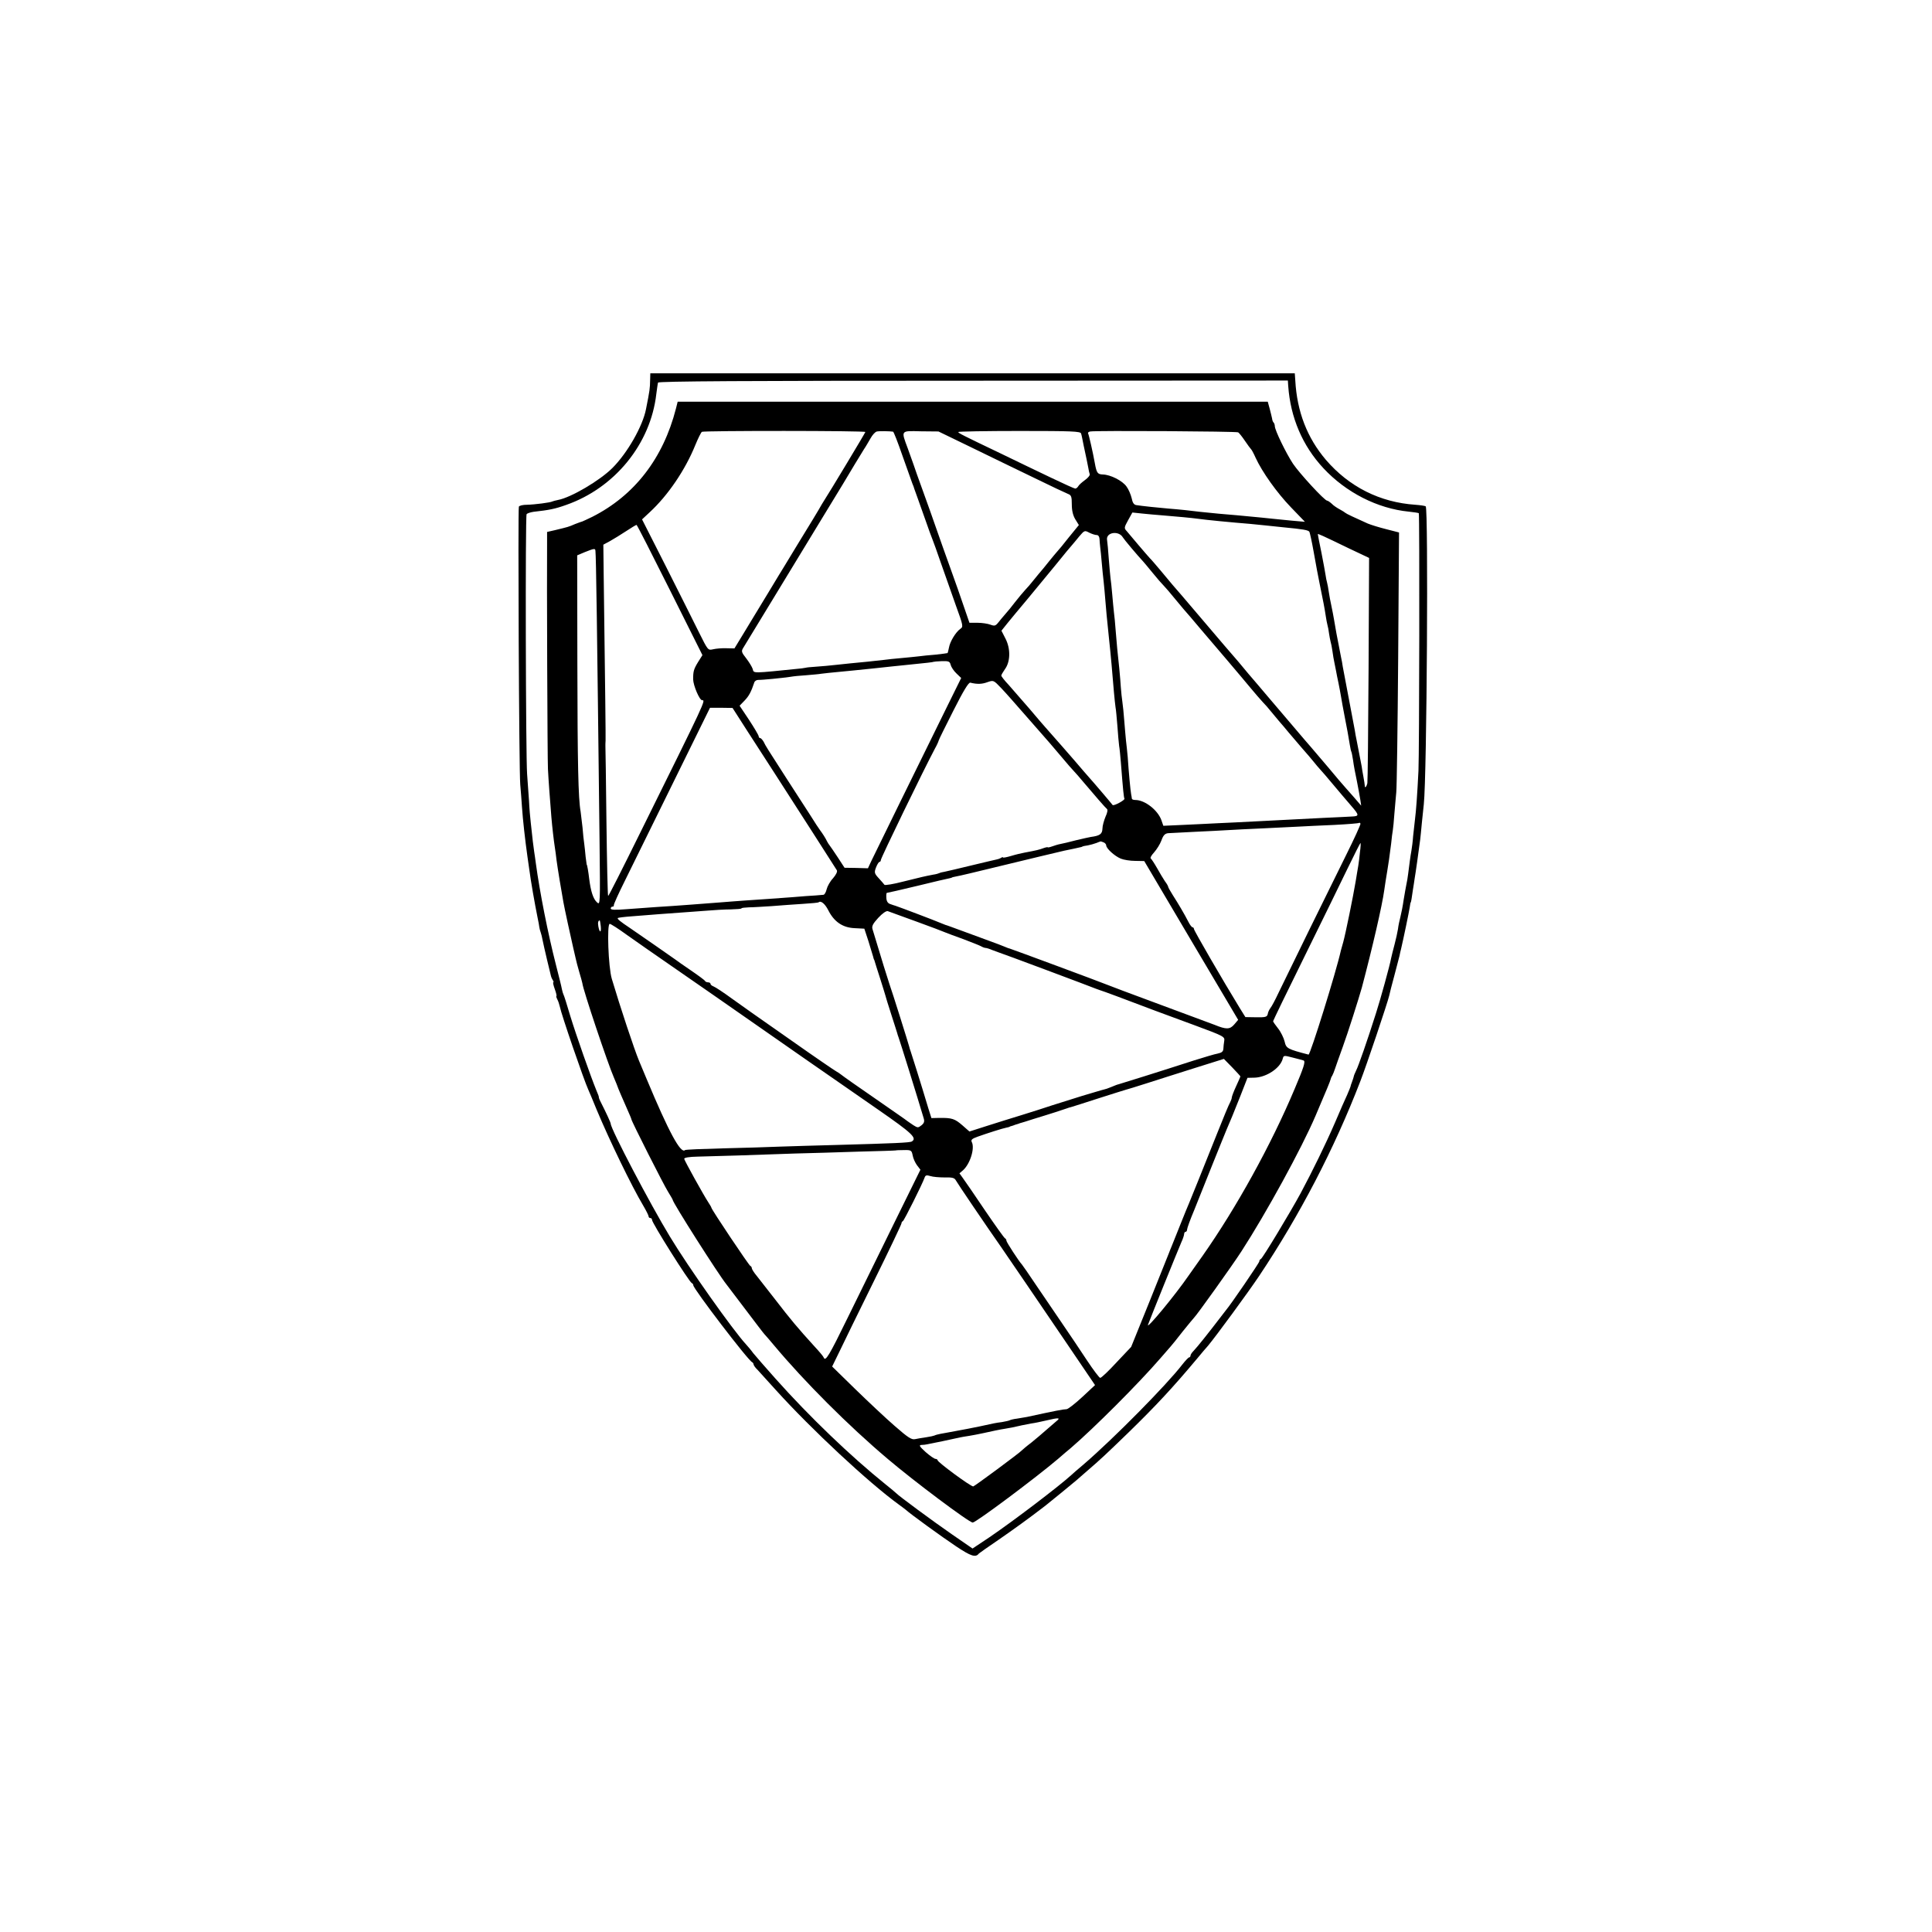 <?xml version="1.0" standalone="no"?>
<!DOCTYPE svg PUBLIC "-//W3C//DTD SVG 20010904//EN"
 "http://www.w3.org/TR/2001/REC-SVG-20010904/DTD/svg10.dtd">
<svg version="1.0" xmlns="http://www.w3.org/2000/svg"
 width="1123pt" height="1123pt" viewBox="0 0 1123 1123"
 preserveAspectRatio="xMidYMid meet">
<g transform="translate(0,1123) scale(0.1,-0.1)"
fill="#000000" stroke="none">
<path d="M3779 9023 c-1 -53 -2 -60 -24 -171 -19 -99 -108 -255 -195 -342 -74
-74 -241 -172 -316 -186 -15 -3 -30 -7 -34 -9 -10 -6 -101 -18 -147 -19 -24 0
-44 -5 -47 -11 -6 -16 1 -1542 8 -1615 3 -36 8 -94 10 -130 5 -74 18 -191 32
-290 3 -19 7 -51 10 -70 10 -76 32 -201 49 -285 5 -22 9 -47 10 -55 1 -8 5
-22 8 -30 3 -8 8 -28 11 -45 3 -16 15 -68 26 -115 11 -47 22 -89 23 -95 1 -5
6 -16 10 -22 5 -7 6 -13 3 -13 -3 0 1 -18 9 -40 8 -22 12 -40 9 -40 -2 0 0 -8
5 -18 6 -11 12 -30 15 -43 8 -43 139 -425 166 -484 5 -11 27 -63 48 -115 74
-177 203 -444 271 -558 17 -29 31 -57 31 -62 0 -6 5 -10 10 -10 6 0 10 -5 10
-11 0 -18 216 -361 231 -367 5 -2 9 -8 9 -13 0 -20 319 -438 342 -447 4 -2 8
-8 8 -12 0 -5 10 -20 23 -32 12 -13 60 -66 107 -118 207 -229 539 -538 714
-665 16 -11 33 -25 40 -30 27 -25 209 -157 293 -213 87 -58 114 -67 133 -42 3
3 54 39 113 79 87 60 184 130 272 198 27 21 171 139 181 148 6 5 34 30 63 55
77 66 113 100 241 224 160 156 256 259 400 431 23 28 51 61 62 73 46 55 236
314 298 407 235 352 435 736 587 1130 36 92 159 458 168 498 2 12 16 65 30
117 14 52 27 104 30 115 2 11 6 29 9 40 14 59 46 214 50 240 2 17 5 30 6 30 2
0 6 25 13 75 3 19 8 49 10 65 5 27 23 156 32 225 2 14 6 59 10 100 4 41 9 89
11 105 18 167 27 1722 11 1732 -5 3 -32 7 -60 9 -206 14 -385 104 -520 261
-109 128 -168 280 -178 461 l-3 42 -1873 0 -1873 0 -1 -37z m3709 -37 c13
-183 83 -347 204 -477 132 -142 315 -235 497 -253 29 -3 55 -7 58 -9 5 -6 3
-1396 -2 -1497 -7 -141 -14 -236 -20 -281 -3 -24 -8 -69 -11 -99 -2 -30 -7
-68 -10 -85 -6 -32 -12 -80 -19 -135 -2 -19 -7 -46 -10 -60 -3 -14 -10 -54
-16 -90 -5 -36 -14 -81 -19 -100 -5 -19 -12 -51 -14 -70 -3 -19 -12 -60 -20
-90 -8 -30 -17 -66 -20 -80 -6 -37 -64 -246 -88 -320 -50 -158 -102 -307 -115
-332 -7 -15 -14 -31 -14 -35 -1 -5 -5 -18 -10 -31 -5 -13 -9 -25 -9 -28 0 -2
-9 -23 -19 -47 -11 -23 -43 -96 -71 -162 -55 -127 -130 -280 -200 -411 -63
-116 -221 -378 -231 -382 -5 -2 -9 -8 -9 -14 0 -8 -165 -250 -195 -285 -5 -7
-18 -23 -27 -35 -78 -102 -138 -177 -160 -200 -10 -10 -18 -22 -18 -28 0 -5
-4 -10 -8 -10 -4 0 -22 -19 -40 -42 -90 -117 -397 -428 -571 -578 -36 -30 -69
-59 -75 -65 -74 -67 -337 -267 -474 -360 l-99 -66 -119 82 c-113 78 -313 226
-324 239 -3 3 -32 28 -65 54 -200 161 -440 391 -637 612 -58 65 -117 133 -130
149 -12 17 -31 39 -41 50 -76 82 -335 448 -443 627 -116 191 -344 626 -344
656 0 6 -24 59 -57 124 -8 15 -13 29 -12 30 1 2 -5 19 -14 39 -34 83 -118 322
-152 433 -19 65 -37 122 -40 126 -2 3 -6 17 -9 31 -2 13 -18 76 -34 139 -47
183 -95 427 -117 590 -3 25 -8 56 -10 70 -4 24 -10 76 -20 170 -3 25 -8 81
-10 125 -3 44 -8 114 -11 155 -8 105 -11 1499 -3 1511 3 5 21 11 40 14 91 10
126 17 190 40 283 99 491 355 524 645 4 30 8 60 10 66 2 8 507 11 1832 11
l1829 1 2 -32z"/>
<path d="M3929 8855 c-74 -289 -241 -505 -486 -629 -29 -14 -55 -26 -58 -27
-2 0 -21 -7 -42 -15 -39 -17 -41 -17 -115 -35 l-48 -11 0 -51 c-2 -217 2
-1275 5 -1327 3 -62 12 -181 20 -280 5 -59 14 -137 20 -175 3 -16 7 -50 10
-75 5 -39 29 -186 40 -245 5 -29 45 -214 56 -260 5 -22 12 -51 15 -65 3 -14
12 -50 21 -80 9 -30 17 -59 18 -65 3 -36 149 -471 184 -550 8 -18 22 -53 26
-65 2 -6 19 -45 51 -118 13 -29 24 -55 24 -58 0 -10 187 -380 213 -421 15 -24
27 -45 27 -47 0 -16 266 -434 312 -491 4 -5 54 -71 110 -145 56 -74 106 -140
112 -146 6 -6 31 -35 56 -65 175 -209 431 -466 661 -660 152 -129 472 -369
493 -369 19 0 369 262 496 370 28 25 62 53 74 63 134 115 394 375 521 522 28
32 55 63 60 69 6 6 37 45 69 86 33 41 63 77 66 80 13 11 220 300 275 385 144
222 351 600 432 790 66 154 85 201 87 210 1 6 5 16 10 23 4 7 11 25 16 40 5
15 25 72 45 127 30 82 93 281 111 345 62 234 118 477 130 565 4 30 10 66 18
115 6 34 13 84 22 155 3 33 8 69 10 80 2 11 6 53 9 95 4 41 8 98 11 125 3 28
8 379 11 780 l5 730 -74 19 c-40 10 -89 25 -108 33 -76 34 -125 57 -130 62 -3
3 -17 12 -32 20 -15 8 -37 22 -47 33 -11 10 -23 18 -27 18 -15 0 -161 159
-198 214 -41 62 -106 196 -106 219 0 7 -3 17 -7 21 -4 3 -8 14 -9 24 -2 9 -8
35 -14 57 l-11 40 -1715 0 -1715 0 -10 -40z m1101 -136 c0 -4 -211 -355 -240
-399 -5 -8 -20 -32 -32 -54 -13 -21 -28 -46 -33 -55 -16 -26 -159 -260 -170
-279 -6 -9 -44 -72 -85 -140 -41 -67 -79 -130 -85 -140 -5 -9 -34 -56 -63
-104 l-53 -87 -47 1 c-26 1 -60 -2 -77 -6 -30 -7 -30 -6 -81 96 -28 57 -114
228 -191 381 l-141 278 45 42 c105 97 206 245 265 391 16 39 33 73 38 76 11 7
950 7 950 -1z m161 2 c4 -1 28 -63 54 -138 27 -76 53 -149 58 -163 6 -14 11
-27 11 -30 1 -3 9 -25 18 -50 9 -25 30 -85 48 -135 17 -49 35 -99 40 -110 5
-11 27 -74 50 -140 23 -66 62 -176 86 -244 44 -121 44 -124 25 -137 -26 -19
-59 -73 -65 -108 -3 -16 -7 -30 -8 -32 -2 -1 -33 -5 -68 -9 -36 -3 -81 -7
-100 -10 -19 -2 -64 -7 -100 -10 -36 -3 -83 -8 -105 -11 -22 -2 -64 -7 -92
-10 -76 -7 -131 -13 -188 -19 -27 -3 -77 -8 -110 -10 -33 -2 -60 -5 -60 -6 0
0 -11 -2 -25 -4 -296 -30 -277 -30 -285 -3 -4 12 -21 40 -38 62 -27 34 -29 41
-17 60 7 11 83 136 168 276 85 140 220 361 298 490 79 129 161 264 181 299 21
35 46 75 55 90 10 14 26 43 38 63 11 20 27 38 37 40 14 3 77 2 94 -1z m454
-91 c105 -51 269 -131 365 -177 96 -47 185 -89 198 -94 19 -7 22 -16 22 -61 0
-36 7 -64 20 -86 l21 -34 -58 -71 c-31 -40 -62 -77 -68 -83 -5 -6 -26 -30 -45
-54 -19 -24 -48 -60 -65 -79 -16 -20 -34 -42 -40 -49 -5 -7 -21 -25 -35 -40
-14 -15 -41 -48 -60 -72 -19 -25 -44 -56 -57 -70 -12 -14 -30 -35 -40 -48 -16
-20 -22 -22 -46 -13 -16 6 -49 11 -75 11 l-47 0 -32 93 c-17 50 -52 151 -78
222 -26 72 -62 173 -80 225 -18 52 -54 154 -80 225 -26 72 -51 141 -55 155 -5
14 -20 56 -34 95 -39 105 -42 101 77 98 l102 -1 190 -92z m639 80 c3 -8 9 -40
15 -70 6 -30 14 -66 17 -80 3 -14 7 -36 10 -50 2 -14 6 -30 8 -36 3 -6 -10
-22 -27 -34 -18 -13 -36 -29 -40 -37 -4 -7 -12 -13 -17 -13 -5 0 -69 29 -142
64 -73 35 -205 98 -293 141 -224 107 -245 118 -245 124 0 3 160 6 355 6 307 0
356 -2 359 -15z m913 7 c5 -3 23 -25 39 -49 16 -24 32 -45 35 -48 4 -3 16 -25
27 -50 38 -83 124 -204 206 -289 l81 -84 -80 7 c-44 4 -93 9 -110 11 -26 3
-66 7 -205 20 -19 2 -66 6 -105 9 -38 4 -88 9 -110 11 -46 6 -120 14 -185 19
-50 4 -154 15 -185 20 -14 2 -22 14 -27 40 -5 21 -18 52 -30 68 -24 34 -93 69
-138 70 -30 1 -36 9 -46 65 -12 67 -35 166 -39 173 -3 5 2 10 12 12 31 6 849
1 860 -5z m-447 -482 c88 -7 183 -16 210 -20 48 -7 204 -22 305 -30 22 -2 63
-6 90 -9 28 -3 75 -8 105 -11 115 -11 144 -16 151 -26 3 -6 14 -56 24 -112 21
-117 21 -116 34 -182 23 -112 30 -149 37 -195 3 -19 7 -43 10 -53 3 -10 7 -31
9 -48 3 -17 6 -38 9 -48 3 -9 8 -34 11 -56 3 -23 8 -52 11 -65 3 -14 7 -36 10
-50 2 -14 9 -45 14 -70 5 -25 12 -61 15 -80 3 -19 12 -69 20 -110 16 -81 22
-115 31 -170 3 -19 7 -37 9 -40 2 -3 6 -26 10 -50 3 -25 13 -79 22 -120 8 -41
17 -90 20 -109 l5 -34 -43 50 c-24 27 -63 71 -86 98 -23 28 -51 61 -63 75 -12
14 -40 47 -63 74 -23 27 -56 66 -73 85 -29 34 -111 130 -212 249 -24 28 -54
64 -67 79 -34 39 -60 70 -108 128 -23 27 -60 70 -82 95 -22 26 -61 71 -86 101
-161 189 -193 227 -213 249 -12 14 -44 52 -71 85 -28 33 -55 65 -61 70 -5 6
-35 39 -65 75 -30 36 -61 73 -70 83 -16 17 -15 21 8 63 l25 45 57 -6 c31 -3
81 -8 111 -10z m-2856 -435 l189 -378 -24 -38 c-27 -44 -30 -56 -30 -103 1
-36 37 -121 52 -121 22 0 24 5 -361 -773 -100 -203 -183 -367 -185 -365 -3 2
-7 197 -10 434 -3 236 -5 434 -6 439 0 6 0 19 1 30 1 17 -2 287 -11 965 l-2
174 39 21 c21 12 64 38 94 58 30 20 57 36 60 36 3 0 90 -171 194 -379z m2481
320 c9 0 15 -9 16 -22 1 -13 2 -34 4 -48 2 -14 6 -54 9 -90 3 -36 8 -85 11
-110 3 -25 7 -74 10 -110 5 -61 8 -96 20 -210 12 -112 21 -214 30 -325 3 -33
7 -71 9 -85 3 -14 7 -63 11 -110 3 -47 8 -98 10 -115 3 -16 7 -59 10 -95 13
-166 17 -205 21 -212 5 -8 -63 -45 -69 -37 -3 5 -117 139 -132 155 -5 6 -21
24 -35 40 -53 63 -199 229 -225 258 -6 6 -46 53 -90 105 -44 51 -99 114 -122
140 -24 25 -43 50 -43 54 0 4 10 21 21 37 32 43 34 118 4 177 l-24 47 36 45
c21 25 71 87 113 136 41 50 116 140 165 200 49 61 94 115 100 121 5 6 23 27
39 47 29 34 31 35 57 21 16 -8 35 -14 44 -14z m152 -14 c7 -12 86 -106 118
-140 6 -6 30 -36 55 -66 24 -30 54 -64 65 -75 11 -11 38 -43 60 -70 22 -27 47
-57 55 -66 8 -9 26 -30 40 -46 26 -32 58 -68 211 -248 52 -61 114 -135 139
-165 25 -30 56 -66 70 -81 14 -14 34 -37 44 -50 11 -13 33 -40 50 -60 17 -19
42 -49 55 -65 14 -16 48 -56 76 -89 29 -33 61 -70 71 -83 10 -13 28 -34 39
-46 11 -12 39 -44 62 -72 56 -66 77 -92 118 -139 46 -53 46 -59 5 -61 -19 -1
-93 -5 -165 -8 -216 -11 -295 -15 -410 -21 -60 -3 -153 -8 -205 -10 -52 -3
-145 -7 -206 -10 l-112 -5 -11 32 c-21 59 -96 118 -152 118 -11 0 -19 3 -20 8
0 4 -2 15 -4 25 -4 20 -14 126 -20 217 -3 30 -7 73 -10 95 -2 22 -7 74 -10
115 -3 41 -8 91 -11 110 -3 19 -7 58 -9 85 -3 52 -14 165 -21 225 -2 19 -6 67
-9 105 -3 39 -7 86 -10 105 -2 19 -7 67 -10 105 -3 39 -8 81 -10 95 -2 14 -6
64 -10 111 -3 47 -8 97 -10 110 -8 45 68 57 92 15z m1319 -66 l112 -53 -3
-646 c-2 -355 -5 -654 -7 -663 -5 -22 -15 -32 -15 -15 0 6 -4 30 -8 52 -4 22
-9 49 -10 60 -4 19 -20 103 -30 155 -3 14 -8 39 -10 55 -3 17 -19 100 -35 185
-16 85 -32 169 -35 185 -2 17 -7 41 -10 55 -27 139 -31 158 -41 220 -3 19 -10
54 -15 78 -5 23 -12 59 -15 80 -3 20 -7 45 -10 55 -3 10 -7 30 -9 45 -2 15
-13 73 -24 130 -12 57 -21 105 -21 107 0 4 19 -4 186 -85z m-4385 -12 c4 -40
9 -393 24 -1692 4 -366 4 -368 -15 -351 -22 20 -36 64 -45 135 -5 43 -12 85
-15 85 0 0 -3 20 -6 45 -2 25 -6 59 -8 75 -3 17 -7 59 -10 95 -4 36 -9 77 -11
92 -14 77 -18 278 -19 857 l-1 633 45 19 c55 22 60 22 61 7z m2065 -663 c3
-12 18 -35 33 -49 l28 -27 -80 -162 c-165 -335 -424 -863 -443 -903 l-19 -41
-68 2 -68 1 -39 60 c-21 32 -43 64 -47 69 -5 6 -12 17 -16 25 -7 16 -27 47
-40 64 -5 6 -32 47 -60 92 -29 44 -90 140 -137 212 -113 176 -118 183 -131
210 -7 12 -16 22 -21 22 -4 0 -8 5 -8 10 0 6 -25 48 -55 94 l-56 84 29 30 c25
26 38 50 56 104 2 9 13 16 23 16 20 -1 142 11 188 18 16 3 56 7 90 9 33 3 74
6 90 9 17 2 59 7 95 10 67 6 100 10 210 21 109 12 113 12 180 19 130 13 164
17 166 19 1 1 23 3 48 4 40 1 47 -1 52 -22z m424 -281 c47 -54 92 -105 100
-114 14 -15 78 -89 141 -164 13 -16 35 -41 49 -56 14 -15 36 -40 49 -56 76
-90 137 -160 145 -166 6 -4 3 -22 -8 -45 -9 -22 -18 -53 -18 -70 -1 -31 -15
-41 -68 -48 -8 -1 -46 -10 -85 -19 -38 -10 -80 -20 -92 -22 -12 -2 -34 -9 -48
-14 -14 -5 -25 -7 -25 -5 0 2 -11 0 -25 -5 -24 -9 -40 -13 -110 -26 -16 -3
-51 -11 -77 -19 -27 -8 -48 -12 -48 -9 0 3 -6 2 -12 -3 -7 -4 -19 -8 -26 -9
-7 -1 -72 -17 -144 -34 -73 -18 -143 -34 -157 -37 -14 -2 -28 -6 -31 -8 -4 -2
-20 -7 -36 -9 -52 -10 -68 -14 -173 -40 -57 -15 -107 -23 -110 -19 -3 4 -18
22 -33 38 -26 28 -27 34 -16 63 7 18 16 32 20 32 4 0 8 5 8 11 0 12 249 525
315 649 11 19 20 40 21 45 1 6 40 84 86 175 58 115 88 164 98 162 40 -10 68
-9 100 3 35 12 35 12 80 -35 25 -26 83 -92 130 -146z m-1599 -114 c52 -80 121
-188 155 -240 124 -192 350 -545 358 -558 5 -8 -4 -26 -22 -47 -17 -18 -33
-47 -37 -64 -4 -17 -12 -31 -18 -32 -7 -1 -28 -2 -47 -4 -19 -1 -80 -5 -135
-10 -120 -9 -153 -11 -270 -19 -49 -4 -115 -8 -145 -11 -144 -11 -220 -17
-280 -21 -64 -4 -96 -6 -272 -19 -62 -5 -88 -4 -88 4 0 6 4 11 10 11 5 0 9 3
8 8 -2 4 27 68 64 142 36 74 163 331 281 571 l214 435 65 0 66 -1 93 -145z
m3473 -711 c-100 -201 -339 -689 -392 -799 -19 -41 -41 -82 -48 -90 -6 -8 -14
-24 -15 -34 -4 -17 -12 -20 -67 -19 l-63 1 -33 53 c-98 160 -266 450 -266 459
0 5 -4 10 -8 10 -5 0 -16 15 -25 33 -23 45 -58 104 -90 154 -15 24 -27 45 -27
49 0 3 -8 18 -19 32 -10 15 -31 50 -46 77 -16 28 -32 52 -36 55 -5 3 4 19 19
35 15 17 35 48 43 70 11 31 21 40 39 42 14 1 84 4 155 8 72 3 159 8 195 10 36
2 126 7 200 10 74 4 167 8 205 10 39 2 133 7 210 10 77 4 142 9 145 12 2 2 6
0 8 -5 1 -5 -36 -87 -84 -183z m-1410 75 c9 -3 16 -12 16 -18 0 -18 50 -63 85
-77 17 -7 54 -13 83 -13 l53 -1 273 -462 273 -461 -23 -27 c-25 -29 -46 -30
-114 -2 -8 3 -150 56 -315 117 -165 61 -309 115 -320 120 -20 9 -546 204 -555
206 -3 0 -16 5 -30 11 -14 6 -56 22 -95 36 -38 14 -108 40 -155 57 -47 17 -89
33 -95 34 -5 2 -21 8 -35 14 -22 10 -228 88 -255 97 -5 1 -19 6 -30 10 -14 4
-22 16 -23 36 -1 16 0 29 3 29 3 0 83 18 178 41 94 23 179 43 187 44 8 2 15 4
15 5 0 1 11 3 25 6 14 2 115 26 225 53 178 43 372 90 400 96 30 6 91 19 98 21
4 1 8 2 10 4 1 1 14 4 30 6 15 3 37 9 50 14 12 5 23 9 24 9 1 1 8 -2 17 -5z
m1491 -56 c-3 -29 -7 -65 -10 -81 -3 -15 -9 -55 -15 -90 -15 -90 -59 -305 -72
-352 -6 -22 -12 -44 -14 -50 -27 -123 -178 -607 -188 -605 -123 32 -130 36
-139 76 -5 21 -22 56 -38 76 -16 20 -29 39 -29 42 0 3 81 171 181 373 100 203
213 434 252 515 40 82 73 148 75 148 2 0 1 -24 -3 -52z m-3091 -338 c34 -68
84 -102 153 -105 l57 -3 24 -73 c12 -41 25 -81 27 -89 2 -8 4 -16 5 -17 2 -2
3 -6 4 -10 1 -5 15 -48 31 -98 16 -49 29 -94 31 -100 1 -5 16 -55 34 -110 18
-55 33 -104 35 -110 1 -5 5 -17 8 -25 7 -18 108 -342 146 -470 6 -19 2 -29
-13 -41 -19 -15 -22 -15 -46 0 -14 9 -29 20 -35 24 -5 5 -91 64 -190 133 -99
68 -187 130 -195 137 -9 7 -22 16 -30 20 -8 4 -121 81 -250 172 -282 197 -245
172 -355 250 -49 36 -98 68 -107 71 -10 4 -18 10 -18 15 0 5 -6 9 -14 9 -8 0
-16 4 -18 8 -1 4 -39 32 -83 62 -44 30 -84 58 -90 63 -15 11 -225 157 -265
184 -54 36 -74 52 -69 57 2 2 40 7 84 10 123 10 204 16 275 21 36 2 103 8 150
11 47 4 113 8 147 8 35 1 63 3 63 6 0 3 19 5 43 6 23 0 83 4 132 7 50 4 131
10 180 13 50 3 91 7 93 9 13 12 37 -8 56 -45z m511 -66 c83 -30 159 -59 170
-64 11 -5 58 -22 105 -39 47 -18 93 -36 102 -41 10 -6 22 -10 27 -10 5 0 22
-5 38 -12 15 -6 33 -12 38 -14 10 -2 539 -200 565 -211 8 -3 20 -7 25 -9 9 -2
144 -52 320 -119 33 -12 138 -51 233 -86 165 -61 172 -65 168 -89 -2 -14 -5
-35 -5 -46 -1 -16 -9 -23 -33 -28 -18 -3 -80 -22 -138 -40 -191 -62 -435 -138
-440 -139 -3 0 -21 -7 -40 -15 -19 -8 -37 -14 -40 -14 -3 -1 -9 -2 -15 -4 -5
-1 -57 -17 -115 -34 -58 -18 -136 -43 -175 -55 -38 -13 -117 -38 -175 -56 -58
-18 -150 -46 -205 -64 l-100 -32 -41 36 c-44 38 -60 44 -135 43 l-45 -1 -18
57 c-42 141 -98 318 -103 332 -3 8 -7 20 -8 26 -3 14 -102 329 -115 364 -7 20
-48 151 -98 318 -6 18 1 32 33 67 24 26 46 41 55 39 8 -3 83 -30 165 -60z
m-1833 -28 c4 -39 -7 -40 -14 -1 -4 21 -1 35 8 35 1 0 4 -15 6 -34z m150 -49
c48 -34 178 -125 290 -202 181 -125 258 -179 393 -273 288 -201 531 -370 549
-382 12 -8 115 -80 229 -159 199 -138 229 -166 197 -186 -11 -7 -105 -11 -430
-20 -124 -3 -277 -8 -340 -10 -63 -3 -211 -7 -329 -10 -118 -3 -217 -7 -219
-10 -25 -24 -95 106 -222 410 -18 44 -39 94 -46 110 -27 65 -108 308 -158 476
-20 67 -29 319 -12 319 6 0 50 -28 98 -63z m3935 -731 c13 -5 1 -41 -52 -166
-138 -328 -340 -692 -533 -967 -37 -52 -74 -104 -82 -116 -81 -118 -249 -320
-237 -287 10 29 179 446 194 480 9 19 16 41 16 48 0 6 4 12 9 12 4 0 8 6 8 13
0 7 18 58 41 112 22 55 72 179 110 275 39 96 74 184 79 195 19 43 40 94 80
195 l41 105 43 1 c69 3 148 56 162 110 5 20 7 20 57 7 29 -7 57 -15 64 -17z
m-367 -93 c0 -1 -11 -27 -25 -57 -14 -30 -25 -60 -25 -65 0 -6 -5 -19 -10 -29
-6 -9 -39 -89 -74 -177 -86 -216 -155 -386 -165 -410 -5 -11 -28 -67 -51 -125
-23 -58 -46 -114 -50 -125 -5 -11 -11 -27 -14 -35 -3 -8 -54 -135 -113 -282
l-108 -267 -85 -90 c-46 -50 -89 -91 -95 -90 -5 0 -40 46 -77 102 -37 56 -99
149 -139 207 -39 58 -108 159 -153 225 -44 66 -83 122 -86 125 -16 16 -90 130
-90 138 0 6 -4 12 -8 14 -5 2 -57 75 -117 163 -59 88 -117 172 -128 187 l-20
28 20 17 c42 37 70 128 52 164 -7 13 0 20 34 32 56 20 144 48 165 52 9 2 18 4
20 5 1 2 7 4 12 5 6 1 12 4 15 5 3 1 10 4 15 5 6 1 12 4 15 5 3 1 8 3 13 4 4
1 34 10 67 21 33 10 62 19 65 20 8 2 114 36 130 42 8 3 20 7 26 8 6 2 78 24
160 51 82 26 154 49 159 50 6 1 60 18 120 37 61 20 186 59 280 89 l169 53 48
-49 c26 -27 48 -51 48 -53z m-1905 -459 c3 -18 15 -43 25 -57 l20 -26 -154
-313 c-84 -172 -206 -420 -270 -550 -107 -219 -128 -254 -138 -229 -1 5 -25
34 -53 64 -96 105 -144 163 -224 267 -45 58 -95 122 -111 142 -17 20 -30 41
-30 46 0 6 -4 12 -9 14 -8 3 -225 327 -226 338 0 3 -8 16 -17 30 -29 44 -139
243 -141 254 -1 7 28 12 78 13 95 2 350 10 565 18 85 2 252 7 370 11 118 3
216 6 217 7 1 1 22 2 46 2 43 1 46 -1 52 -31z m186 -128 c44 1 57 -2 65 -17 7
-14 179 -268 264 -389 25 -36 242 -354 387 -568 l158 -233 -75 -70 c-41 -38
-81 -69 -90 -70 -22 -1 -60 -8 -230 -45 -14 -2 -40 -7 -59 -10 -19 -2 -37 -7
-41 -9 -4 -3 -25 -7 -46 -11 -40 -5 -46 -7 -129 -25 -27 -5 -59 -12 -70 -14
-11 -2 -45 -8 -75 -14 -30 -6 -67 -12 -82 -15 -15 -3 -31 -7 -36 -10 -4 -2
-26 -7 -47 -10 -22 -3 -51 -8 -65 -11 -21 -5 -41 8 -120 77 -52 45 -155 142
-229 214 l-134 131 41 84 c22 46 112 231 201 411 89 180 161 332 161 337 0 5
3 11 8 13 7 3 113 215 126 252 5 15 11 17 34 10 15 -5 52 -8 83 -8z m648
-1418 c-13 -11 -40 -34 -59 -51 -20 -18 -58 -50 -85 -72 -28 -21 -52 -42 -55
-45 -10 -13 -277 -210 -283 -210 -16 0 -207 141 -207 152 0 4 -6 8 -12 8 -7 0
-33 18 -58 40 -35 32 -40 40 -25 41 11 0 27 2 35 4 14 2 157 32 191 40 9 2 33
6 53 9 19 3 55 10 78 15 49 11 106 23 128 26 8 1 29 5 45 8 38 9 72 16 110 23
17 2 55 10 85 17 76 18 87 17 59 -5z"/>
</g>
</svg>
